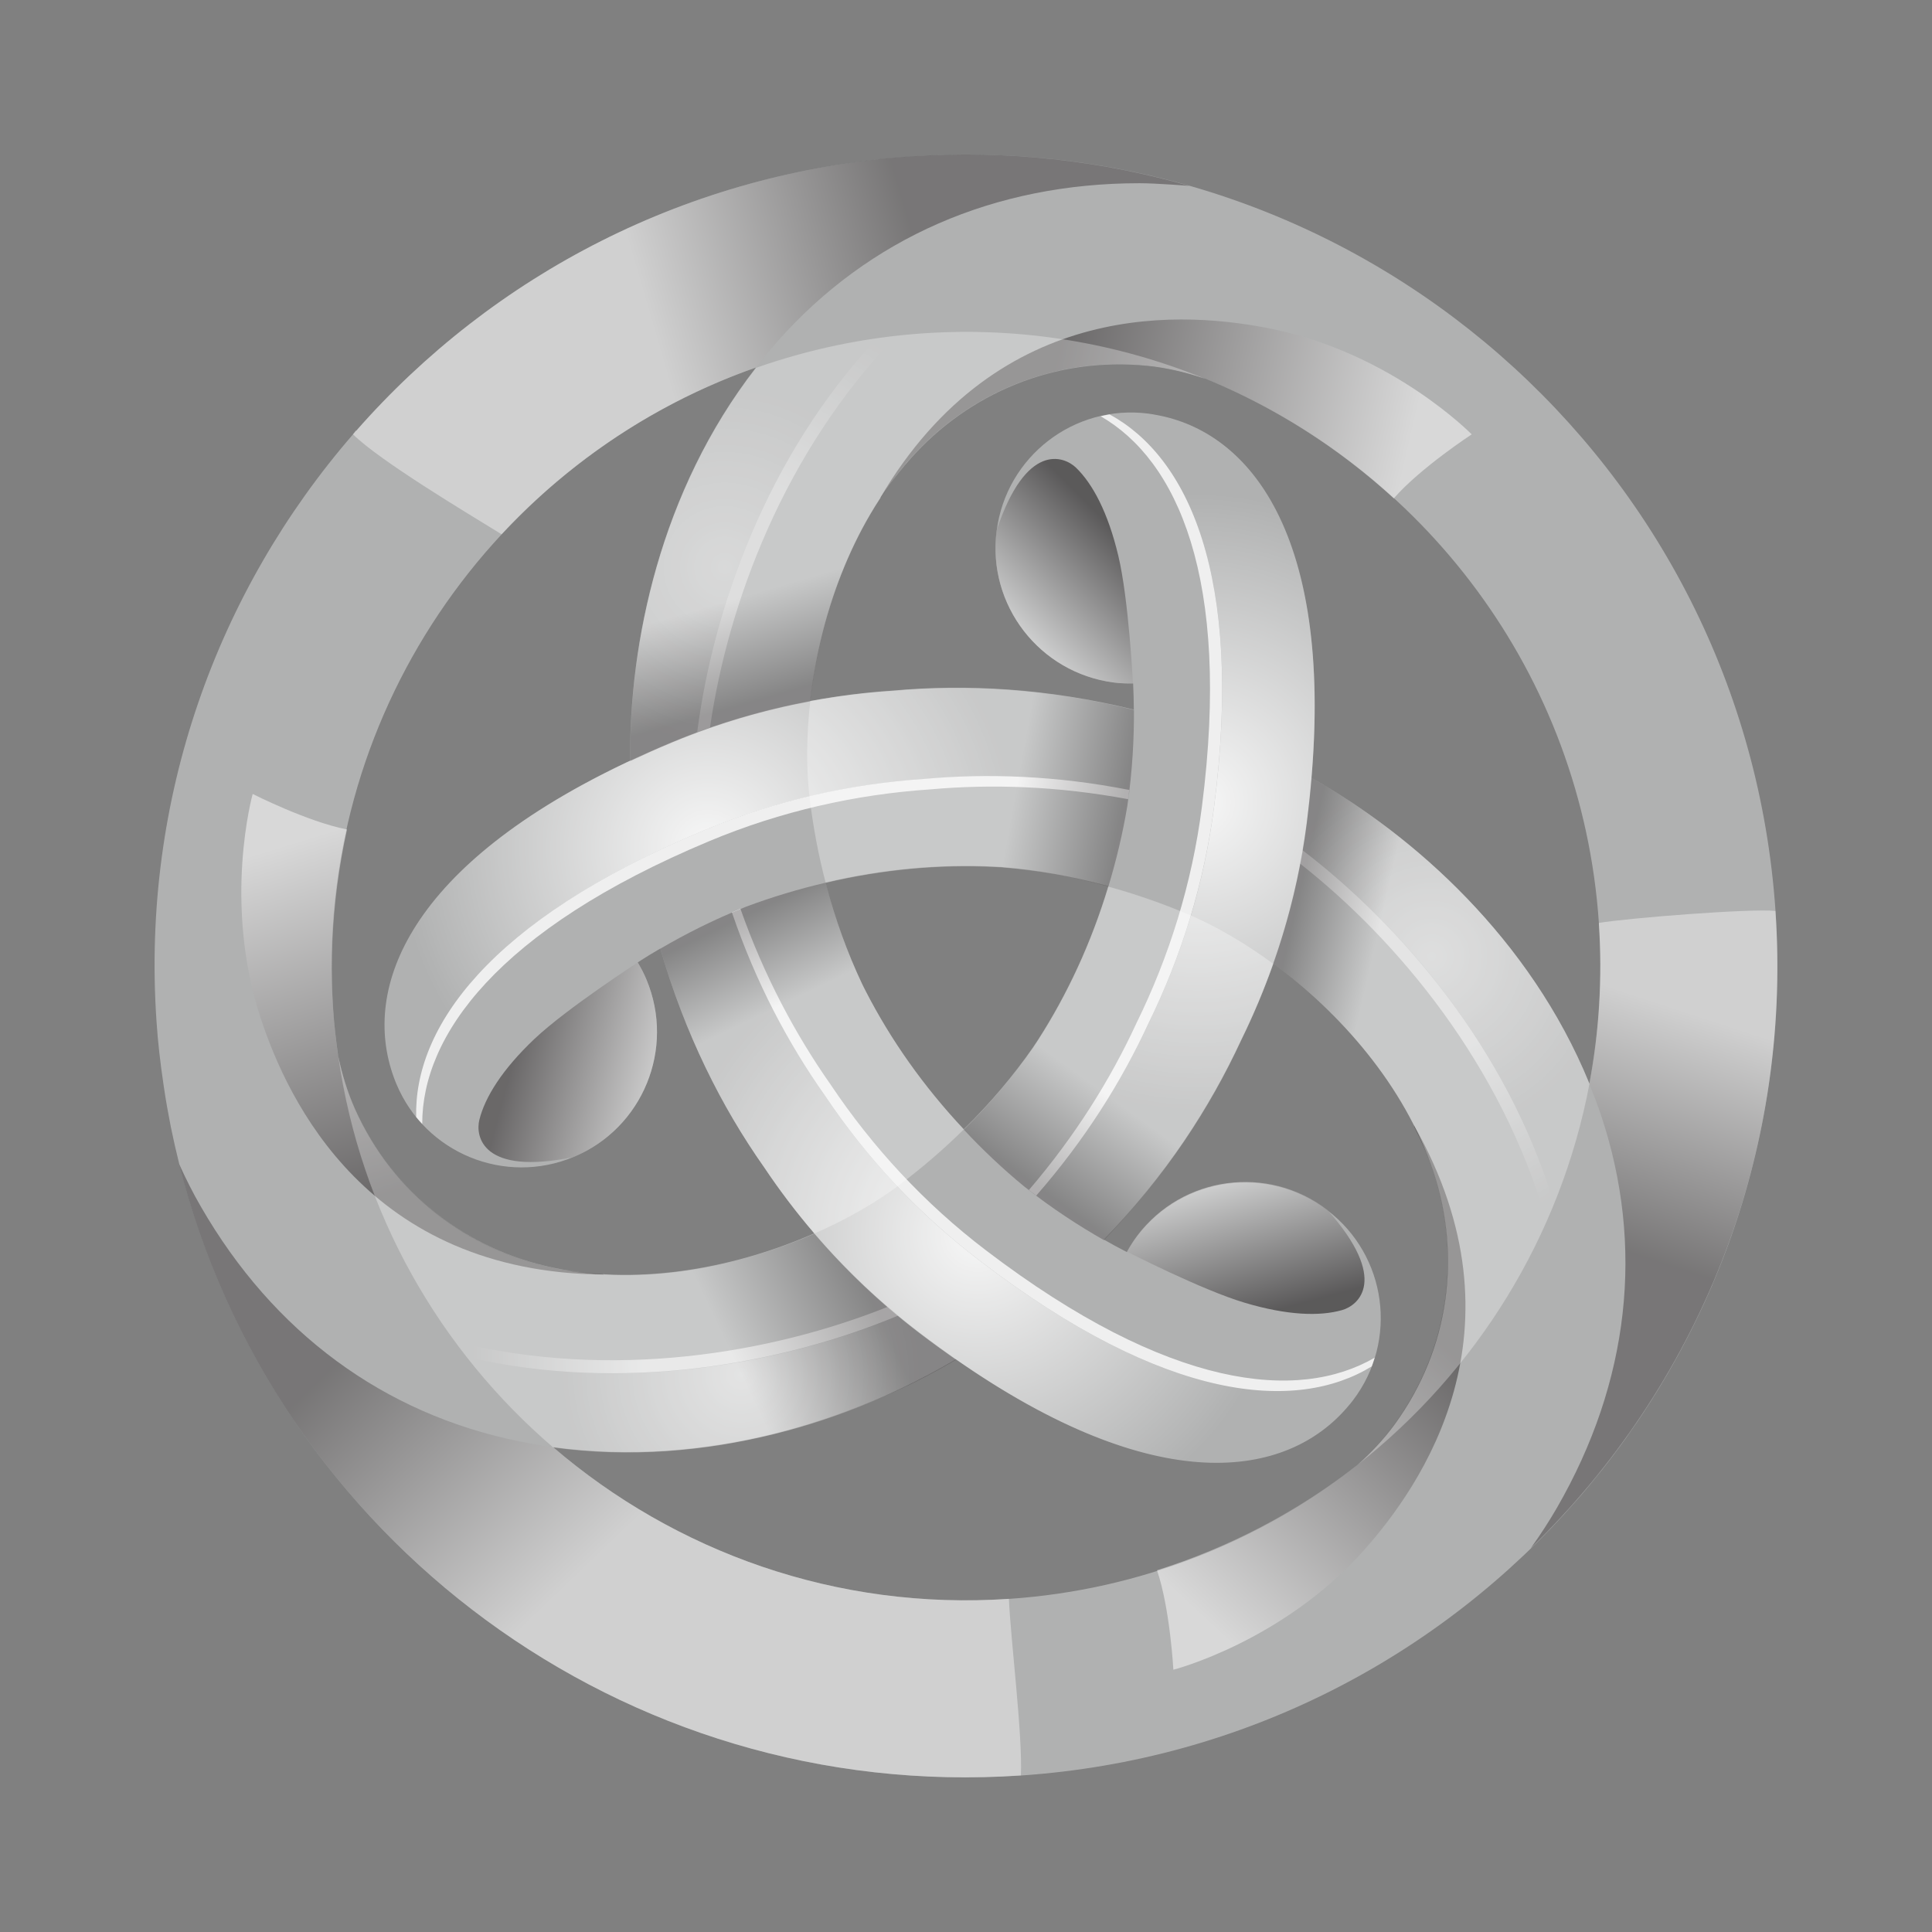<svg width="24" height="24" viewBox="0 0 24 24" fill="none" xmlns="http://www.w3.org/2000/svg">
<rect x="0" y="0" width="24" height="24" fill="#808080" stroke="none"/>
<path d="M22.056 11.316C21.678 5.762 16.87 1.566 11.316 1.944C8.549 2.132 6.12 3.42 4.425 5.352L4.425 5.352L4.42 5.348C4.408 5.364 4.398 5.38 4.386 5.395C2.702 7.337 1.755 9.918 1.944 12.684C1.961 12.947 1.992 13.207 2.03 13.464C2.03 13.464 2.03 13.464 2.03 13.464C2.032 13.476 2.033 13.488 2.035 13.499C2.06 13.669 2.09 13.837 2.123 14.004C2.123 14.004 2.123 14.004 2.123 14.004C2.124 14.007 2.125 14.01 2.125 14.013C2.156 14.164 2.19 14.313 2.227 14.461L2.227 14.462C2.227 14.462 2.227 14.462 2.227 14.462C3.391 19.105 7.741 22.392 12.684 22.056C18.238 21.678 22.434 16.87 22.056 11.316H22.056ZM19.862 11.465C19.909 12.149 19.866 12.818 19.744 13.463C19.742 13.459 19.741 13.455 19.74 13.451V13.451C19.009 11.665 17.563 10.375 16.292 9.663C16.549 6.636 15.523 5.361 14.361 5.154C14.329 5.148 14.297 5.142 14.265 5.138C13.342 5.02 12.499 5.672 12.381 6.594C12.263 7.517 12.915 8.36 13.837 8.479C13.917 8.489 13.997 8.492 14.076 8.49C14.081 8.593 14.084 8.701 14.085 8.815C13.01 8.548 12.006 8.496 11.09 8.579C10.748 8.601 10.405 8.645 10.064 8.708C10.178 7.686 10.562 6.539 11.306 5.699C12.025 4.887 13.094 4.422 14.261 4.541C14.482 4.564 14.718 4.618 14.931 4.69C14.94 4.693 14.951 4.696 14.96 4.699C14.96 4.699 14.961 4.699 14.961 4.698C17.663 5.799 19.651 8.364 19.862 11.465V11.465ZM12.836 13.005C12.836 13.006 12.835 13.007 12.834 13.008C12.594 13.355 12.308 13.697 11.972 14.028C11.469 13.492 11.064 12.915 10.757 12.319C10.742 12.287 10.725 12.256 10.71 12.224C10.709 12.223 10.708 12.222 10.708 12.22C10.528 11.838 10.374 11.419 10.256 10.963C10.972 10.795 11.674 10.733 12.345 10.765C12.381 10.768 12.415 10.768 12.451 10.771C12.453 10.771 12.454 10.771 12.455 10.772C12.876 10.806 13.314 10.883 13.768 11.008C13.556 11.712 13.258 12.351 12.895 12.916C12.875 12.945 12.857 12.975 12.836 13.005V13.005ZM9.392 4.565C9.39 4.567 9.388 4.57 9.386 4.572L9.386 4.572C8.205 6.097 7.811 7.993 7.829 9.45C5.08 10.74 4.489 12.267 4.89 13.377C4.901 13.407 4.912 13.438 4.925 13.467C5.284 14.325 6.27 14.73 7.128 14.371C7.986 14.012 8.39 13.026 8.031 12.168C8 12.093 7.963 12.023 7.922 11.955C8.009 11.899 8.102 11.841 8.202 11.783C8.508 12.847 8.962 13.747 9.491 14.499C9.682 14.784 9.89 15.059 10.115 15.321C9.173 15.734 7.987 15.975 6.888 15.751C5.825 15.534 4.887 14.84 4.408 13.77C4.317 13.568 4.246 13.336 4.201 13.117C4.174 12.925 4.151 12.731 4.138 12.535C3.892 8.924 6.132 5.709 9.392 4.565V4.565ZM12.535 19.862C10.39 20.008 8.386 19.277 6.871 17.977C8.783 18.237 10.621 17.631 11.874 16.886C14.367 18.624 15.986 18.372 16.747 17.469C16.768 17.445 16.788 17.42 16.808 17.394C17.371 16.654 17.229 15.598 16.489 15.034C15.749 14.471 14.693 14.614 14.129 15.353C14.08 15.418 14.038 15.485 13.999 15.554C13.908 15.507 13.812 15.456 13.713 15.399C14.482 14.601 15.029 13.757 15.416 12.922C15.568 12.614 15.702 12.296 15.817 11.969C16.645 12.579 17.448 13.485 17.804 14.55C18.147 15.579 18.015 16.738 17.329 17.688C17.199 17.868 17.034 18.046 16.866 18.194C16.863 18.196 16.861 18.198 16.858 18.201C15.657 19.145 14.171 19.751 12.535 19.862V19.862Z" fill="#B0B1B1"/>
<path style="mix-blend-mode:overlay" opacity="0.9" d="M14.359 5.158C14.327 5.152 14.295 5.146 14.263 5.142C14.1 5.121 13.939 5.126 13.785 5.15C14.749 5.675 15.452 7.136 15.082 10.02C14.96 10.975 14.676 11.883 14.266 12.717C13.934 13.434 13.482 14.158 12.874 14.853C13.166 15.072 13.45 15.255 13.711 15.403C14.48 14.605 15.027 13.761 15.414 12.926C15.824 12.092 16.108 11.184 16.231 10.229C16.671 6.796 15.59 5.377 14.359 5.158V5.158Z" fill="url(#paint0_radial_6199_178197)"/>
<g style="mix-blend-mode:overlay" opacity="0.8">
<path d="M15.082 10.018C15.451 7.135 14.748 5.673 13.784 5.148C13.746 5.154 13.71 5.162 13.673 5.171C14.617 5.714 15.296 7.174 14.931 10.018C14.809 10.973 14.525 11.881 14.115 12.715C13.794 13.409 13.359 14.108 12.782 14.782C12.812 14.806 12.843 14.829 12.873 14.852C13.481 14.156 13.933 13.432 14.265 12.715C14.675 11.881 14.959 10.973 15.082 10.018V10.018Z" fill="white"/>
</g>
<path style="mix-blend-mode:overlay" opacity="0.5" d="M11.417 16.561C11.326 16.492 11.239 16.42 11.152 16.348C9.729 16.941 7.756 17.314 5.798 16.859C6.118 17.268 6.476 17.645 6.87 17.983C8.781 18.243 10.62 17.637 11.872 16.892C11.723 16.789 11.572 16.679 11.417 16.561V16.561Z" fill="url(#paint1_radial_6199_178197)"/>
<path style="mix-blend-mode:overlay" opacity="0.6" d="M11.152 16.345C11.108 16.309 11.064 16.273 11.022 16.236C9.588 16.809 7.606 17.152 5.652 16.665C5.699 16.729 5.748 16.793 5.797 16.857C7.756 17.311 9.729 16.939 11.152 16.345V16.345Z" fill="url(#paint2_linear_6199_178197)"/>
<path style="mix-blend-mode:overlay" opacity="0.9" d="M4.889 13.377C4.9 13.408 4.911 13.438 4.924 13.468C4.987 13.62 5.071 13.756 5.17 13.878C5.142 12.781 6.056 11.441 8.738 10.319C9.626 9.948 10.555 9.74 11.482 9.678C12.269 9.607 13.122 9.637 14.028 9.815C14.072 9.453 14.088 9.115 14.086 8.815C13.011 8.549 12.005 8.496 11.089 8.579C10.162 8.641 9.233 8.849 8.345 9.22C5.152 10.556 4.464 12.201 4.889 13.377L4.889 13.377Z" fill="url(#paint3_radial_6199_178197)"/>
<g style="mix-blend-mode:overlay" opacity="0.8">
<path d="M8.738 10.318C6.056 11.439 5.142 12.779 5.17 13.876C5.194 13.906 5.219 13.934 5.245 13.962C5.243 12.873 6.168 11.554 8.813 10.448C9.701 10.077 10.63 9.868 11.557 9.806C12.318 9.738 13.141 9.765 14.014 9.928C14.019 9.889 14.024 9.851 14.028 9.813C13.122 9.635 12.269 9.605 11.482 9.676C10.555 9.738 9.626 9.946 8.738 10.318Z" fill="white"/>
</g>
<path style="mix-blend-mode:overlay" opacity="0.4" d="M16.234 10.224C16.219 10.337 16.2 10.448 16.181 10.56C17.407 11.495 18.716 13.018 19.301 14.941C19.495 14.459 19.643 13.96 19.739 13.451C19.008 11.666 17.564 10.377 16.293 9.664C16.278 9.845 16.258 10.03 16.234 10.224V10.224Z" fill="url(#paint4_radial_6199_178197)"/>
<path style="mix-blend-mode:overlay" opacity="0.5" d="M16.181 10.562C16.172 10.618 16.163 10.674 16.152 10.73C17.366 11.685 18.653 13.23 19.208 15.166C19.241 15.092 19.272 15.018 19.302 14.944C18.716 13.02 17.407 11.498 16.181 10.562V10.562Z" fill="url(#paint5_linear_6199_178197)"/>
<path style="mix-blend-mode:overlay" opacity="0.9" d="M16.746 17.468C16.767 17.443 16.788 17.418 16.808 17.392C16.907 17.262 16.984 17.12 17.04 16.974C16.103 17.547 14.486 17.425 12.174 15.663C11.408 15.08 10.763 14.38 10.246 13.608C9.791 12.961 9.39 12.208 9.092 11.334C8.756 11.477 8.455 11.632 8.197 11.784C8.504 12.849 8.961 13.745 9.491 14.498C10.008 15.27 10.653 15.97 11.419 16.553C14.172 18.651 15.94 18.424 16.746 17.468V17.468Z" fill="url(#paint6_radial_6199_178197)"/>
<g style="mix-blend-mode:overlay" opacity="0.8">
<path d="M12.174 15.663C14.486 17.425 16.103 17.547 17.04 16.974C17.053 16.939 17.065 16.902 17.076 16.866C16.134 17.413 14.53 17.271 12.249 15.533C11.483 14.95 10.838 14.249 10.321 13.477C9.882 12.852 9.493 12.126 9.198 11.289C9.162 11.304 9.127 11.319 9.092 11.334C9.39 12.208 9.791 12.961 10.246 13.607C10.763 14.38 11.408 15.08 12.174 15.663V15.663Z" fill="white"/>
</g>
<path style="mix-blend-mode:overlay" opacity="0.3" d="M8.343 9.217C8.448 9.173 8.554 9.133 8.661 9.094C8.858 7.565 9.522 5.67 10.895 4.201C10.38 4.275 9.875 4.396 9.386 4.568C8.205 6.093 7.81 7.988 7.829 9.445C7.993 9.368 8.163 9.292 8.343 9.217V9.217Z" fill="url(#paint7_radial_6199_178197)"/>
<path style="mix-blend-mode:overlay" opacity="0.4" d="M8.661 9.095C8.714 9.075 8.767 9.055 8.82 9.037C9.041 7.508 9.735 5.621 11.134 4.172C11.054 4.181 10.974 4.191 10.895 4.202C9.522 5.671 8.858 7.566 8.661 9.095V9.095Z" fill="url(#paint8_linear_6199_178197)"/>
<path style="mix-blend-mode:multiply" opacity="0.4" d="M11.315 1.943C8.548 2.132 6.119 3.42 4.424 5.352C4.411 5.366 4.398 5.381 4.385 5.395L4.385 5.395C4.715 5.723 5.794 6.368 6.231 6.637C7.09 5.714 8.169 4.994 9.391 4.565C9.477 4.455 9.565 4.346 9.659 4.24C10.797 2.956 12.352 2.276 14.156 2.276C14.357 2.276 14.765 2.308 14.774 2.309C13.681 1.995 12.515 1.862 11.315 1.943Z" fill="url(#paint9_linear_6199_178197)"/>
<path style="mix-blend-mode:multiply" opacity="0.4" d="M12.533 19.861C10.389 20.007 8.385 19.276 6.87 17.976H6.87L6.87 17.976C6.729 17.956 6.588 17.933 6.446 17.904C4.764 17.561 3.398 16.554 2.497 14.992C2.396 14.818 2.307 14.641 2.226 14.461C3.39 19.103 7.739 22.391 12.682 22.055C12.704 21.546 12.554 20.365 12.533 19.861V19.861Z" fill="url(#paint10_linear_6199_178197)"/>
<path style="mix-blend-mode:multiply" opacity="0.4" d="M22.055 11.316C21.745 11.284 20.233 11.403 19.861 11.465C19.907 12.149 19.864 12.818 19.742 13.462C19.794 13.591 19.844 13.721 19.889 13.854C20.432 15.482 20.242 17.168 19.341 18.73C19.242 18.901 19.136 19.064 19.023 19.222C19.021 19.225 19.018 19.228 19.017 19.23C19.017 19.231 19.021 19.227 19.024 19.224C21.071 17.232 22.264 14.389 22.055 11.316V11.316Z" fill="url(#paint11_linear_6199_178197)"/>
<path style="mix-blend-mode:multiply" opacity="0.5" d="M14.26 4.542C14.481 4.565 14.717 4.619 14.929 4.691C14.939 4.694 14.949 4.697 14.959 4.7C14.959 4.7 14.959 4.7 14.96 4.699C15.829 5.054 16.624 5.56 17.31 6.187C17.312 6.188 17.313 6.189 17.315 6.19C17.645 5.812 18.282 5.396 18.282 5.396C18.282 5.396 17.307 4.399 15.816 4.089C14.772 3.873 12.416 3.662 10.931 6.19C10.931 6.19 10.937 6.184 10.946 6.176C11.056 6.01 11.172 5.849 11.305 5.7C12.024 4.888 13.093 4.423 14.26 4.542V4.542Z" fill="url(#paint12_linear_6199_178197)"/>
<path style="mix-blend-mode:multiply" opacity="0.5" d="M17.327 17.685C17.197 17.865 17.032 18.042 16.864 18.191C16.856 18.198 16.849 18.205 16.841 18.212C16.841 18.212 16.841 18.212 16.841 18.212C16.1 18.788 15.264 19.224 14.378 19.505C14.376 19.505 14.375 19.506 14.373 19.507C14.535 19.982 14.576 20.742 14.576 20.742C14.576 20.742 15.928 20.396 16.942 19.259C17.651 18.463 19.011 16.529 17.565 13.979C17.565 13.979 17.567 13.986 17.569 13.998C17.658 14.176 17.739 14.358 17.802 14.547C18.146 15.576 18.014 16.735 17.327 17.685V17.685Z" fill="url(#paint13_linear_6199_178197)"/>
<path style="mix-blend-mode:multiply" opacity="0.5" d="M4.41 13.774C4.319 13.571 4.248 13.34 4.204 13.12C4.202 13.11 4.199 13.1 4.197 13.09C4.197 13.09 4.197 13.089 4.196 13.089C4.068 12.159 4.11 11.218 4.309 10.31C4.309 10.308 4.309 10.306 4.31 10.304C3.817 10.207 3.139 9.863 3.139 9.863C3.139 9.863 2.762 11.207 3.24 12.653C3.574 13.666 4.57 15.81 7.502 15.833C7.502 15.833 7.494 15.831 7.482 15.827C7.284 15.815 7.086 15.794 6.89 15.755C5.828 15.537 4.89 14.844 4.41 13.774V13.774Z" fill="url(#paint14_linear_6199_178197)"/>
<path style="mix-blend-mode:multiply" opacity="0.6" d="M13.835 8.477C13.915 8.487 13.995 8.49 14.074 8.488C14.074 8.488 14.021 7.441 13.892 6.904C13.764 6.366 13.574 6.01 13.366 5.809C13.216 5.665 12.745 5.485 12.379 6.592C12.261 7.515 12.912 8.358 13.835 8.477Z" fill="url(#paint15_linear_6199_178197)"/>
<path style="mix-blend-mode:multiply" opacity="0.5" d="M8.03 12.17C7.999 12.095 7.962 12.025 7.921 11.957C7.921 11.957 7.041 12.526 6.639 12.906C6.238 13.286 6.025 13.629 5.955 13.91C5.904 14.111 5.984 14.609 7.127 14.373C7.985 14.014 8.389 13.028 8.03 12.17V12.17Z" fill="url(#paint16_linear_6199_178197)"/>
<path style="mix-blend-mode:multiply" opacity="0.6" d="M14.129 15.347C14.08 15.412 14.037 15.479 13.999 15.548C13.999 15.548 14.932 16.026 15.462 16.183C15.992 16.341 16.395 16.354 16.673 16.274C16.873 16.217 17.264 15.899 16.488 15.028C15.749 14.464 14.692 14.607 14.129 15.347V15.347Z" fill="url(#paint17_linear_6199_178197)"/>
<path style="mix-blend-mode:multiply" opacity="0.3" d="M13.769 11.014C13.556 11.718 13.259 12.357 12.896 12.921C12.876 12.951 12.858 12.981 12.837 13.01C12.836 13.011 12.836 13.012 12.835 13.014C12.595 13.361 12.308 13.703 11.973 14.033C12.203 14.279 12.453 14.517 12.727 14.742C13.071 15.014 13.409 15.232 13.713 15.405C14.482 14.607 15.03 13.763 15.417 12.928C15.568 12.62 15.702 12.301 15.818 11.974C15.463 11.713 15.104 11.505 14.773 11.364C14.43 11.218 14.096 11.104 13.769 11.014V11.014Z" fill="url(#paint18_linear_6199_178197)"/>
<path style="mix-blend-mode:multiply" opacity="0.3" d="M6.872 17.981C8.784 18.241 10.622 17.635 11.875 16.891C11.726 16.787 11.575 16.678 11.42 16.56C10.937 16.191 10.501 15.776 10.116 15.326C9.174 15.738 7.988 15.98 6.889 15.755C5.826 15.538 4.888 14.845 4.408 13.775C4.318 13.572 4.247 13.341 4.202 13.121C4.48 15.07 5.463 16.772 6.872 17.981V17.981Z" fill="url(#paint19_linear_6199_178197)"/>
<path style="mix-blend-mode:multiply" opacity="0.3" d="M11.973 14.03C11.47 13.494 11.066 12.917 10.759 12.32C10.743 12.289 10.726 12.258 10.711 12.226C10.71 12.224 10.71 12.223 10.709 12.222C10.529 11.84 10.376 11.421 10.257 10.965C9.93 11.042 9.6 11.139 9.269 11.263C8.862 11.425 8.505 11.608 8.203 11.785C8.51 12.849 8.963 13.749 9.493 14.501C9.683 14.786 9.892 15.06 10.117 15.323C10.521 15.146 10.881 14.939 11.169 14.722C11.466 14.499 11.732 14.267 11.973 14.03V14.03Z" fill="url(#paint20_linear_6199_178197)"/>
<path style="mix-blend-mode:multiply" opacity="0.3" d="M9.387 4.576C8.206 6.101 7.812 7.996 7.83 9.453C7.995 9.376 8.166 9.299 8.347 9.224C8.907 8.99 9.483 8.821 10.065 8.712C10.179 7.69 10.563 6.542 11.307 5.703C12.026 4.891 13.095 4.426 14.262 4.545C14.483 4.568 14.719 4.622 14.931 4.693C14.941 4.697 14.951 4.699 14.961 4.703C14.961 4.703 14.961 4.702 14.962 4.702C13.887 4.264 12.7 4.057 11.466 4.141C10.742 4.191 10.047 4.339 9.393 4.569C9.391 4.571 9.389 4.573 9.387 4.576L9.387 4.576V4.576Z" fill="url(#paint21_linear_6199_178197)"/>
<path style="mix-blend-mode:multiply" opacity="0.3" d="M19.741 13.452C19.01 11.666 17.564 10.377 16.293 9.664C16.278 9.845 16.258 10.032 16.234 10.226C16.156 10.828 16.015 11.412 15.818 11.97C16.646 12.58 17.449 13.486 17.805 14.551C18.148 15.58 18.017 16.739 17.33 17.689C17.2 17.869 17.035 18.047 16.867 18.195C16.864 18.197 16.862 18.199 16.859 18.201C18.339 17.038 19.386 15.362 19.745 13.463C19.743 13.46 19.742 13.456 19.741 13.452V13.452V13.452Z" fill="url(#paint22_linear_6199_178197)"/>
<path style="mix-blend-mode:multiply" opacity="0.3" d="M10.059 9.925C10.104 10.293 10.171 10.64 10.257 10.967C10.973 10.799 11.675 10.737 12.346 10.77C12.382 10.772 12.416 10.773 12.452 10.775C12.454 10.775 12.455 10.776 12.456 10.776C12.876 10.811 13.315 10.887 13.769 11.012C13.866 10.69 13.947 10.356 14.005 10.006C14.068 9.572 14.088 9.17 14.086 8.819C13.011 8.552 12.007 8.5 11.091 8.583C10.748 8.605 10.406 8.649 10.065 8.712C10.016 9.151 10.015 9.567 10.059 9.925H10.059Z" fill="url(#paint23_linear_6199_178197)"/>
<defs>
<radialGradient id="paint0_radial_6199_178197" cx="0" cy="0" r="1" gradientUnits="userSpaceOnUse" gradientTransform="translate(14.871 9.963) scale(3.833)">
<stop stop-color="white"/>
<stop offset="1" stop-color="white" stop-opacity="0"/>
</radialGradient>
<radialGradient id="paint1_radial_6199_178197" cx="0" cy="0" r="1" gradientUnits="userSpaceOnUse" gradientTransform="translate(9.206 17.076) scale(2.23)">
<stop stop-color="white"/>
<stop offset="1" stop-color="white" stop-opacity="0"/>
</radialGradient>
<linearGradient id="paint2_linear_6199_178197" x1="5.86" y1="16.696" x2="8.009" y2="16.666" gradientUnits="userSpaceOnUse">
<stop stop-color="white" stop-opacity="0"/>
<stop offset="1" stop-color="white"/>
</linearGradient>
<radialGradient id="paint3_radial_6199_178197" cx="0" cy="0" r="1" gradientUnits="userSpaceOnUse" gradientTransform="translate(8.795 10.53) rotate(-120) scale(3.833)">
<stop stop-color="white"/>
<stop offset="1" stop-color="white" stop-opacity="0"/>
</radialGradient>
<radialGradient id="paint4_radial_6199_178197" cx="0" cy="0" r="1" gradientUnits="userSpaceOnUse" gradientTransform="translate(17.785 11.881) rotate(-120) scale(2.23)">
<stop stop-color="white"/>
<stop offset="1" stop-color="white" stop-opacity="0"/>
</radialGradient>
<linearGradient id="paint5_linear_6199_178197" x1="19.131" y1="14.97" x2="18.031" y2="13.124" gradientUnits="userSpaceOnUse">
<stop stop-color="white" stop-opacity="0"/>
<stop offset="1" stop-color="white"/>
</linearGradient>
<radialGradient id="paint6_radial_6199_178197" cx="0" cy="0" r="1" gradientUnits="userSpaceOnUse" gradientTransform="translate(12.147 15.332) rotate(120) scale(3.833)">
<stop stop-color="white"/>
<stop offset="1" stop-color="white" stop-opacity="0"/>
</radialGradient>
<radialGradient id="paint7_radial_6199_178197" cx="0" cy="0" r="1" gradientUnits="userSpaceOnUse" gradientTransform="translate(9.003 7.045) rotate(120) scale(2.23)">
<stop stop-color="white"/>
<stop offset="1" stop-color="white" stop-opacity="0"/>
</radialGradient>
<linearGradient id="paint8_linear_6199_178197" x1="11.003" y1="4.336" x2="9.954" y2="6.213" gradientUnits="userSpaceOnUse">
<stop stop-color="white" stop-opacity="0"/>
<stop offset="1" stop-color="white"/>
</linearGradient>
<linearGradient id="paint9_linear_6199_178197" x1="11.471" y1="3.384" x2="8.187" y2="4.339" gradientUnits="userSpaceOnUse">
<stop stop-color="#231F20"/>
<stop offset="1" stop-color="white"/>
</linearGradient>
<linearGradient id="paint10_linear_6199_178197" x1="5.264" y1="15.907" x2="8.011" y2="18.773" gradientUnits="userSpaceOnUse">
<stop stop-color="#231F20"/>
<stop offset="1" stop-color="white"/>
</linearGradient>
<linearGradient id="paint11_linear_6199_178197" x1="20.005" y1="15.476" x2="20.96" y2="12.57" gradientUnits="userSpaceOnUse">
<stop stop-color="#231F20"/>
<stop offset="1" stop-color="white"/>
</linearGradient>
<linearGradient id="paint12_linear_6199_178197" x1="12.967" y1="5.046" x2="17.37" y2="6.054" gradientUnits="userSpaceOnUse">
<stop stop-color="#231F20"/>
<stop offset="1" stop-color="white"/>
</linearGradient>
<linearGradient id="paint13_linear_6199_178197" x1="17.537" y1="16.314" x2="14.463" y2="19.622" gradientUnits="userSpaceOnUse">
<stop stop-color="#231F20"/>
<stop offset="1" stop-color="white"/>
</linearGradient>
<linearGradient id="paint14_linear_6199_178197" x1="5.493" y1="14.642" x2="4.165" y2="10.325" gradientUnits="userSpaceOnUse">
<stop stop-color="#231F20"/>
<stop offset="1" stop-color="white"/>
</linearGradient>
<linearGradient id="paint15_linear_6199_178197" x1="13.929" y1="6.667" x2="12.536" y2="8.06" gradientUnits="userSpaceOnUse">
<stop stop-color="#231F20"/>
<stop offset="1" stop-color="white"/>
</linearGradient>
<linearGradient id="paint16_linear_6199_178197" x1="6.416" y1="12.993" x2="8.32" y2="13.503" gradientUnits="userSpaceOnUse">
<stop stop-color="#231F20"/>
<stop offset="1" stop-color="white"/>
</linearGradient>
<linearGradient id="paint17_linear_6199_178197" x1="15.649" y1="16.333" x2="15.139" y2="14.43" gradientUnits="userSpaceOnUse">
<stop stop-color="#231F20"/>
<stop offset="1" stop-color="white"/>
</linearGradient>
<linearGradient id="paint18_linear_6199_178197" x1="12.755" y1="14.65" x2="13.591" y2="13.496" gradientUnits="userSpaceOnUse">
<stop stop-color="#231F20"/>
<stop offset="1" stop-color="white"/>
</linearGradient>
<linearGradient id="paint19_linear_6199_178197" x1="9.877" y1="14.149" x2="8.205" y2="14.945" gradientUnits="userSpaceOnUse">
<stop stop-color="#231F20"/>
<stop offset="1" stop-color="white"/>
</linearGradient>
<linearGradient id="paint20_linear_6199_178197" x1="9.271" y1="11.364" x2="9.788" y2="12.438" gradientUnits="userSpaceOnUse">
<stop stop-color="#231F20"/>
<stop offset="1" stop-color="white"/>
</linearGradient>
<linearGradient id="paint21_linear_6199_178197" x1="11.677" y1="8.046" x2="11.319" y2="6.812" gradientUnits="userSpaceOnUse">
<stop stop-color="#231F20"/>
<stop offset="1" stop-color="white"/>
</linearGradient>
<linearGradient id="paint22_linear_6199_178197" x1="15.538" y1="13.693" x2="16.573" y2="13.932" gradientUnits="userSpaceOnUse">
<stop stop-color="#231F20"/>
<stop offset="1" stop-color="white"/>
</linearGradient>
<linearGradient id="paint23_linear_6199_178197" x1="13.914" y1="10.2" x2="12.6" y2="9.961" gradientUnits="userSpaceOnUse">
<stop stop-color="#231F20"/>
<stop offset="1" stop-color="white"/>
</linearGradient>
</defs>
</svg>
